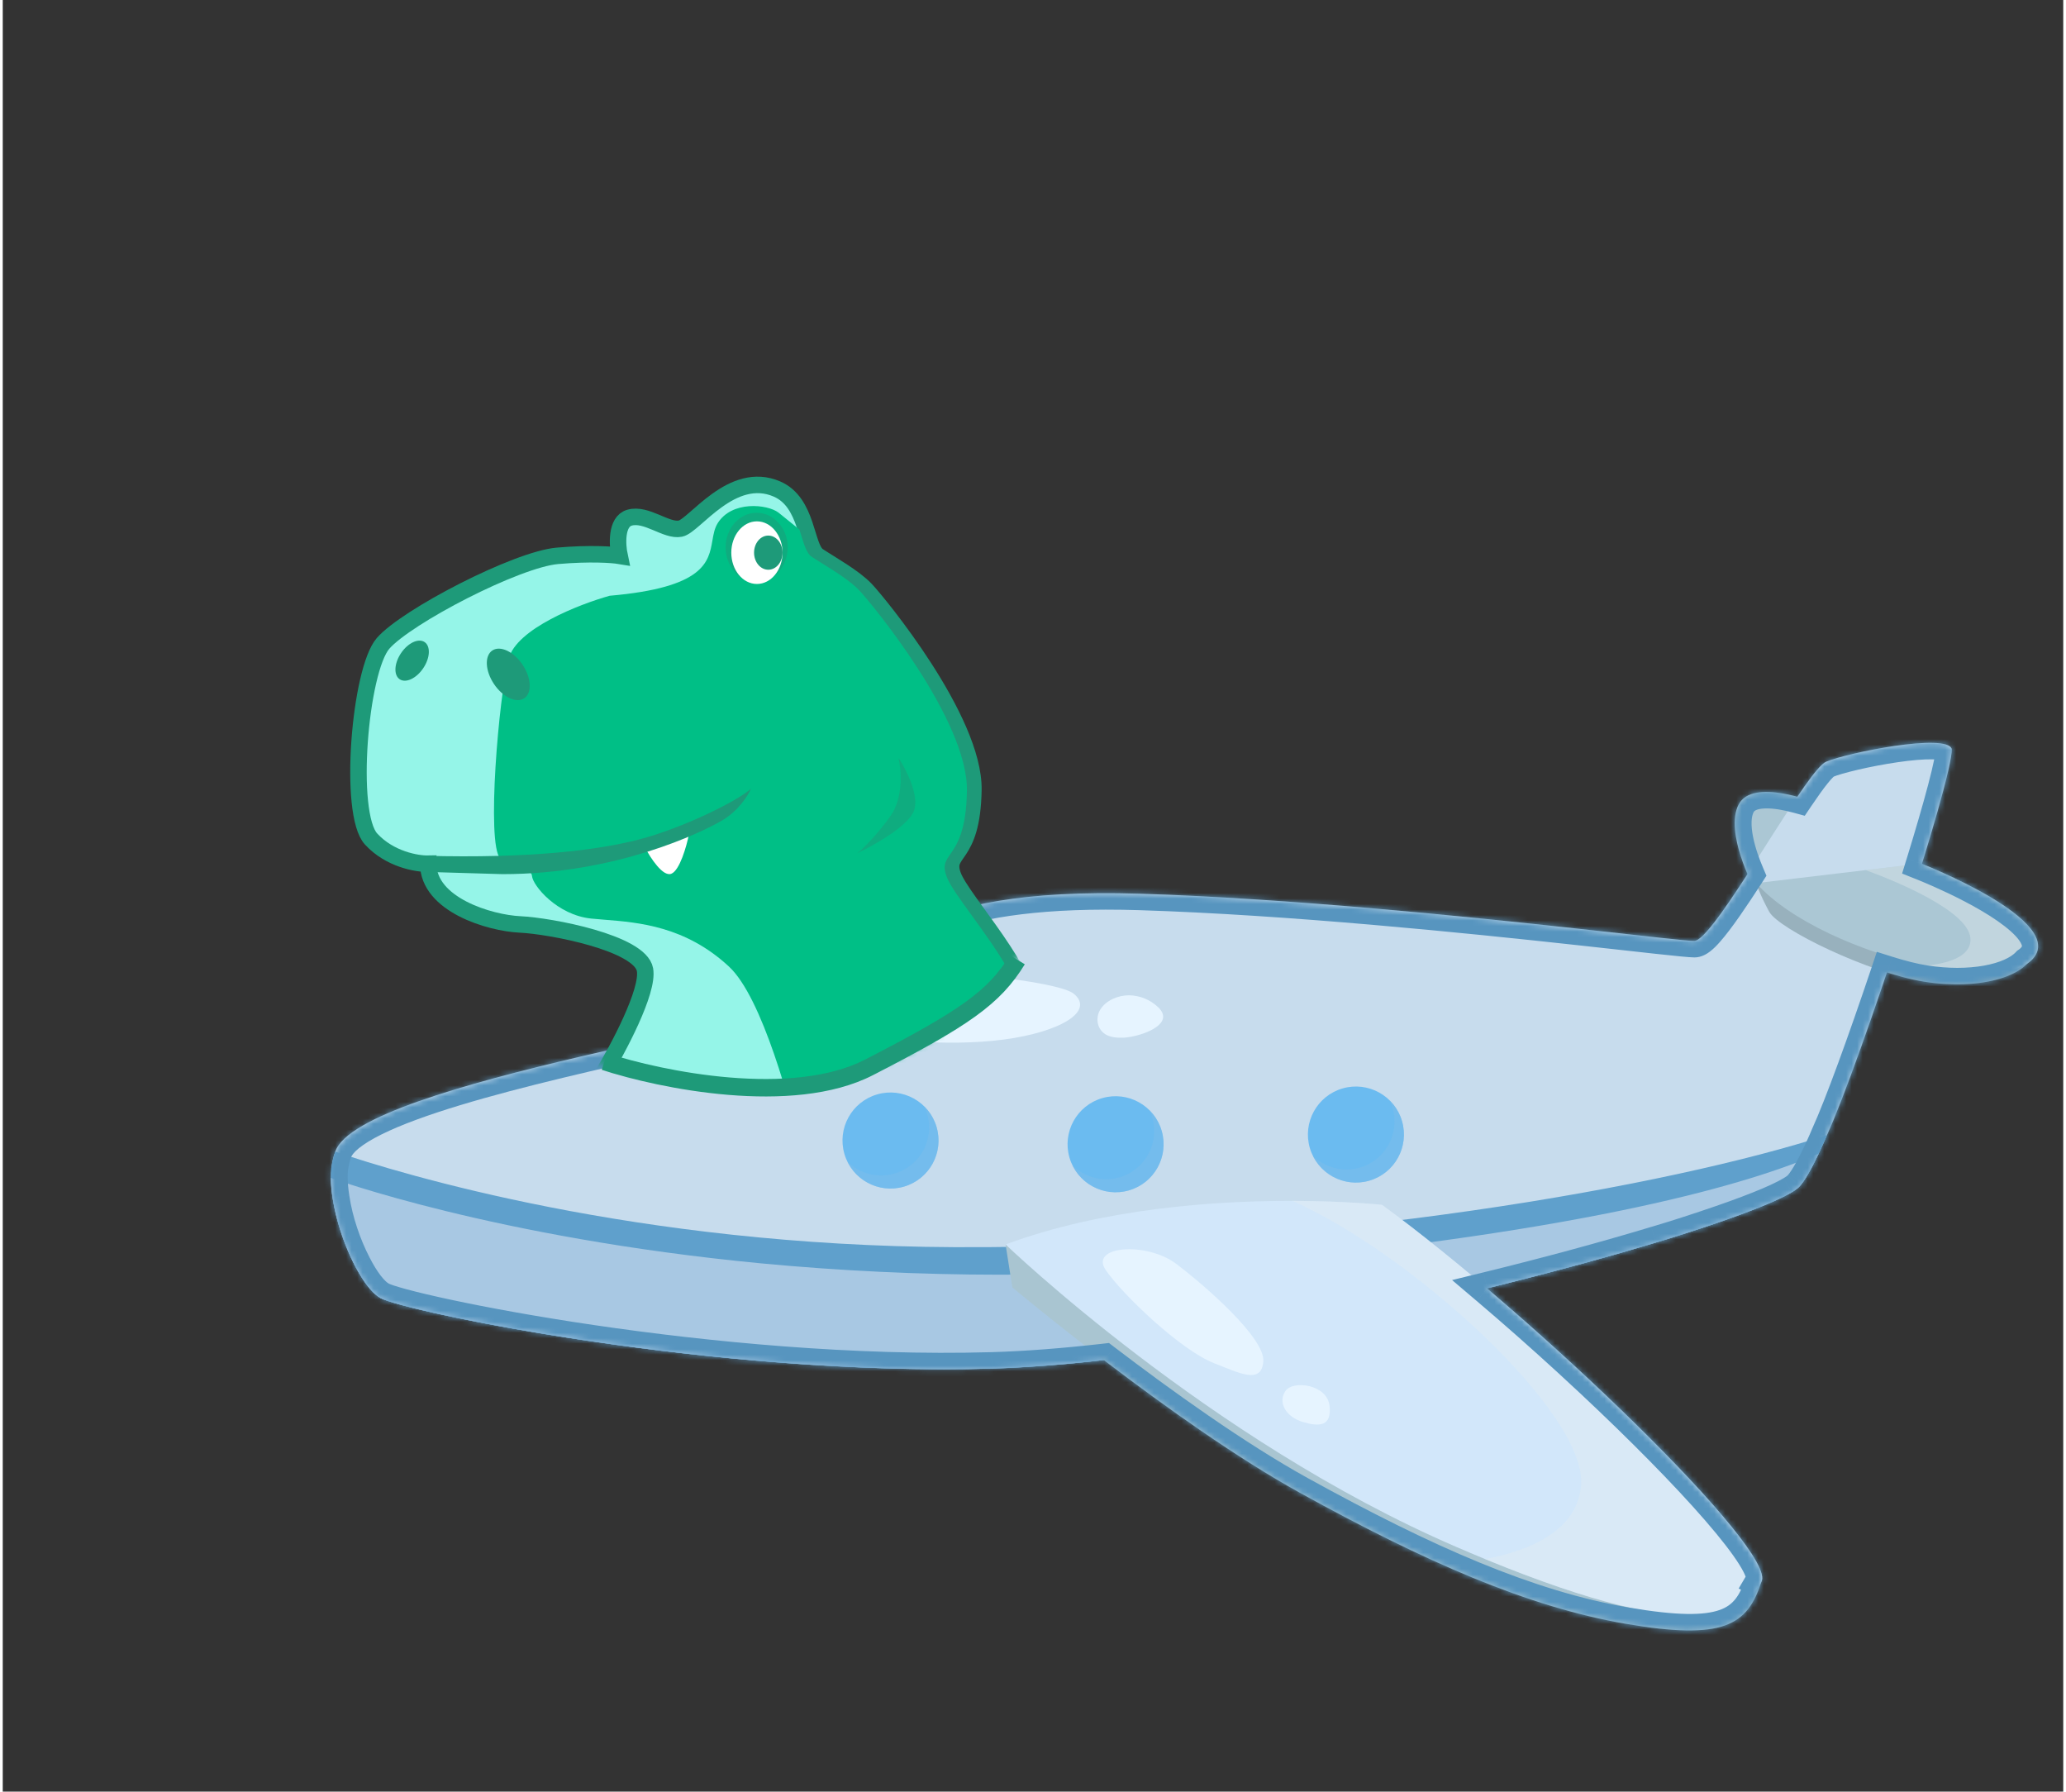 <svg fill="none" height="163" viewBox="0 0 375 326" width="188" xmlns="http://www.w3.org/2000/svg" xmlns:xlink="http://www.w3.org/1999/xlink"><rect x="0" y="0" width="375" height="326" fill="#333333" stroke="none"/><mask id="a" fill="#fff"><path clip-rule="evenodd" d="m354.772 136.285c.101 1.974-2.192 10.412-5.42 20.903 1.72.685 15.96 6.481 20.041 12.14.631.875 1.019 1.746 1.081 2.595.065.906-.241 1.786-1.021 2.617-.255.27-.549.517-.879.741-3.049 3.274-10.723 4.629-18.766 3.357-2.071-.328-4.409-.923-6.833-1.691-4.176 12.425-8.443 24.2-10.903 29.585-.557 1.353-1.379 3.165-2.241 4.86-.863 1.722-1.643 3.067-2.312 3.946-.16.213-.311.395-.453.541l-.034.036-.023.023c-.019.02-.037.039-.056.057-.018.018-.036.035-.055.053-.269.275-.711.588-1.296.93-2.647 1.586-8.137 3.765-15.613 6.249l-.14.047c-3.325 1.121-6.533 2.128-8.996 2.846l-.33.1-.42.127c-8.682 2.608-18.915 5.393-29.913 8.087 5.03 4.271 10.138 8.788 15.074 13.318 1.258 1.155 2.505 2.31 3.736 3.463 18.19 17.021 33.025 33.383 31.112 36.634l.002.001c-2.525 7.898-6.876 10.662-24.69 7.608-17.814-3.055-36.583-11.301-59.326-23.857-11.729-6.475-25.27-16.207-35.634-24.114-7.265.825-14.157 1.368-20.439 1.547-50.401 1.438-106.767-10.381-111.221-12.84-1.58-.872-3.26-3.148-4.738-6.056-1.814-3.5-3.348-7.953-3.962-12.122-.205-1.289-.322-2.53-.333-3.677-.009-.591.017-1.183.077-1.771.078-.587.191-1.167.339-1.739.106-.451.237-.882.394-1.292 2.787-7.964 35.035-15.192 60.383-20.873h.001c11.814-2.648 22.129-4.96 27.265-6.854-.355-1.848-.024-3.67 1.322-4.644.636-.46 2.715-.715 5.66-.803 6.454-6.509 16.797-14.844 51.768-13.748 27.21.852 59.256 4.122 79.862 6.377 2.288.243 5.171.565 8.041.886h.001c4.322.483 8.613.962 10.798 1.166 1.114.106 1.864.166 2.202.167.553-.002 1.39-.668 2.41-1.843 1.925-2.174 4.539-6.038 7.302-10.312-1.392-3.261-3.407-9.152-1.624-12.644 1.662-3.253 7.087-2.423 10.698-1.436 2.32-3.438 4.224-5.938 5.237-6.372 3.808-1.634 22.012-5.282 22.867-2.319z" fill="#fff" fill-rule="evenodd"/></mask><mask id="b" height="167" maskUnits="userSpaceOnUse" width="163" x="33" y="32"><ellipse cx="114.673" cy="115.337" fill="#f5f5f5" rx="91.996" ry="70.41" transform="matrix(.68 .734 -.734 .68 121.341 -47.169)"/></mask><path d="m318.628 161.406s-5.286-9.975-2.722-14.994 14.083-.32 14.083-.32z" fill="#abc7d4"/><path d="m354.708 136.284c.272 5.292-16.662 57.028-22.701 70.247-1.222 2.974-3.73 8.167-5.118 9.458-2.231 2.462-19.124 8.144-26.851 10.347-31.844 9.555-84.972 21.659-120.078 22.687-50.401 1.437-106.767-10.381-111.222-12.84-4.759-2.749-11.219-18.815-8.223-26.647 4.463-12.756 84.5-23.621 90.724-29.271 7.008-6.301 13.032-18.987 55.675-17.651 27.21.852 59.256 4.122 79.861 6.377 5.734.61 15.205 1.713 18.841 2.052 1.114.107 1.864.166 2.201.167.553-.002 1.391-.668 2.411-1.843 5.922-6.688 18.362-29.369 21.613-30.764 3.808-1.634 22.012-5.282 22.867-2.319z" fill="#c7dced"/><path d="m332.001 206.533c-.525 1.221-1.032 2.347-1.518 3.38-1.42 3.004-2.65 5.146-3.594 6.081-1.612 1.597-7.795 4.186-16.964 7.233-2.994.997-6.309 2.039-9.886 3.12-32.09 9.639-85.386 21.695-120.078 22.686-50.401 1.438-106.767-10.381-111.221-12.84-4.136-2.284-8.96-14.184-9.034-21.855-.009-.591.017-1.183.077-1.771.137-1.03.382-2.042.733-3.02 11.91 4.052 54.77 17.123 112.645 17.383 67.618.297 130.629-11.23 158.84-20.397z" fill="#5fa0cc"/><path d="m330.489 209.906c-1.42 3.004-2.65 5.146-3.594 6.082-3.836 3.781-33.465 13.196-67.665 21.016-27.068 6.187-56.997 11.383-79.264 12.018-41.998 1.198-88.136-6.809-104.932-10.933-3.362-.827-5.549-1.498-6.29-1.908-3.48-1.921-7.477-10.72-8.68-18.03-.215-1.264-.334-2.542-.357-3.824 0 0 29.595 10.878 78.183 15.54 28.884 2.738 57.96 2.766 86.848.084 64.734-5.953 93.609-14.758 105.75-20.045z" fill="#a8c8e3"/><path d="m163.99 215.921c4.636-1.338 7.31-6.181 5.972-10.817-1.337-4.636-6.18-7.31-10.816-5.972-4.637 1.337-7.311 6.18-5.973 10.816s6.181 7.31 10.817 5.973z" fill="#6bbbf0"/><path d="m169.962 205.103c.608 2.101.405 4.353-.567 6.312-.972 1.958-2.643 3.482-4.683 4.268-2.041.787-4.302.78-6.337-.02-2.035-.799-3.697-2.333-4.657-4.298 1.376 1.358 3.162 2.222 5.081 2.456 1.918.234 3.86-.174 5.521-1.161 1.662-.988 2.949-2.498 3.66-4.295.712-1.797.808-3.779.273-5.636-.142-.49-.325-.966-.548-1.425 1.066 1.051 1.844 2.36 2.257 3.799z" fill="#80bee8" opacity=".44"/><path d="m204.953 216.597c4.636-1.338 7.31-6.181 5.972-10.817s-6.18-7.31-10.817-5.972c-4.636 1.337-7.31 6.18-5.972 10.816s6.181 7.31 10.817 5.973z" fill="#6bbbf0"/><path d="m210.926 205.78c.607 2.101.405 4.353-.567 6.312-.972 1.958-2.643 3.482-4.683 4.268-2.041.787-4.302.78-6.337-.02-2.036-.799-3.697-2.333-4.657-4.298 1.375 1.358 3.162 2.222 5.08 2.456 1.919.234 3.861-.174 5.522-1.161 1.662-.988 2.949-2.498 3.66-4.295.712-1.797.808-3.779.272-5.636-.141-.49-.325-.966-.547-1.425 1.066 1.051 1.844 2.36 2.257 3.799z" fill="#80bee8" opacity=".44"/><path d="m248.692 214.833c4.636-1.337 7.31-6.18 5.972-10.816-1.337-4.636-6.18-7.31-10.816-5.973-4.637 1.338-7.31 6.181-5.973 10.817 1.338 4.636 6.181 7.31 10.817 5.972z" fill="#6bbbf0"/><path d="m254.665 204.018c.608 2.1.406 4.353-.566 6.311-.972 1.959-2.644 3.482-4.684 4.269s-4.302.779-6.337-.02-3.697-2.333-4.657-4.298c1.376 1.358 3.162 2.222 5.081 2.456 1.918.234 3.86-.174 5.521-1.162 1.662-.987 2.949-2.497 3.661-4.294.711-1.797.807-3.779.272-5.636-.142-.49-.325-.967-.548-1.425 1.067 1.051 1.844 2.359 2.257 3.799z" fill="#80bee8" opacity=".44"/><path d="m182.51 226.437 1.229 7.811s29.552 24.797 52.295 37.353c22.743 12.555 41.512 20.801 59.326 23.856s22.165.291 24.69-7.608l-110.728-57.704z" fill="#a9c5d1"/><path d="m320.047 287.849c-3.1 5.254-10.09 12.368-50.26-4.161-1.722-.709-3.505-1.462-5.351-2.26-44.914-19.402-81.928-54.991-81.928-54.991 17.882-6.618 38.339-7.955 52.207-7.926 9.805.019 16.322.722 16.322.722 27.797 20.33 72.243 63.136 69.01 68.616z" fill="#d2e7fa"/><path d="m320.046 287.849c-3.1 5.254-10.09 12.369-50.26-4.161 7.574-1.42 16.826-4.911 17.469-13.481.984-13.154-30.994-42.2-52.544-51.703 9.806.019 16.323.722 16.323.722 27.799 20.337 72.245 63.143 69.012 68.623z" fill="#e6edf0" opacity=".38"/><g fill="#e6f4ff"><path d="m152.458 187.399c-3.723-1.065-6.114-7.961-2.972-10.234s41.543.461 45.437 3.659-2.534 6.974-12.722 8.327c-10.187 1.354-23.315.108-29.743-1.752z"/><path d="m211.056 184.34c1.054 2.614-4.549 4.386-7.17 4.476-1.035.031-2.098-.047-2.961-.483-1.72-.862-2.168-3.044-1.167-4.656 1-1.613 3.18-2.584 5.225-2.578 1.965.032 3.846.8 5.272 2.151.342.302.616.674.801 1.09z"/><path d="m220.45 248.04c-6.101-2.382-16.688-12.527-19.714-16.944-3.027-4.417 7.446-5.208 12.846-1.118 5.401 4.091 16.173 13.521 15.838 17.739-.334 4.218-4.273 2.161-8.97.323z"/><path d="m236.715 258.772c-3.246-.935-4.675-3.606-3.283-5.658 1.393-2.052 7.582-1.198 8.029 2.639.446 3.837-1.866 3.841-4.746 3.019z"/></g><path d="m319.124 160.692s.62 2.012 2.359 5.203c1.74 3.192 18.173 11.146 28.261 12.742 10.089 1.596 19.598-.942 20.125-6.216s-50.745-11.729-50.745-11.729z" fill="#98b1bd"/><path d="m369.388 174.539c-2.865 3.046-10.759 3.104-19.646 1.199-11.467-2.462-24.566-8.204-30.618-15.046l19.933-2.373 10.06-1.2s26.819 10.449 20.271 17.42z" fill="#abc7d4"/><path d="m369.388 174.539c-2.865 3.047-10.759 3.105-19.646 1.2 3.965-.377 8.646-1.551 8.359-5.049-.393-4.701-12.203-9.852-19.044-12.371l10.06-1.199s26.819 10.449 20.271 17.419z" fill="#e6edf0" opacity=".38"/><path d="m349.352 157.188-2.867-.883-.814 2.645 2.571 1.024zm5.42-20.903 2.996-.154-.018-.345-.096-.333zm14.621 33.043 2.433-1.755zm1.081 2.595-2.993.217zm-1.021 2.617 2.185 2.055.001-.001zm-.879.741-1.683-2.483-.281.19-.232.249zm-18.766 3.357-.468 2.963zm-6.833-1.691.906-2.86-2.81-.889-.939 2.794zm-10.903 29.585-2.729-1.247-.024.053-.022.053zm-2.241 4.86-2.674-1.359-.004.007-.003.007zm-2.312 3.946-2.386-1.818-.006.008-.006.008zm-.453.541-2.156-2.086-.01.01-.01.011zm-.034.036 2.159 2.083.009-.009.008-.009zm-.023.023 2.151 2.091.008-.008zm-.056.057-2.111-2.131h-.001zm-.055.053-2.061-2.18-.042.04-.04.041zm-1.296.93-1.515-2.589-.013.007-.014.008zm-15.613 6.249-.946-2.847-.001.001zm-.14.047-.947-2.847-.011.004zm-8.996 2.846-.84-2.88-.015.005-.016.004zm-.33.1.868 2.872.002-.001zm-.42.127.863 2.874.005-.002zm-29.913 8.087-.714-2.913-5.706 1.398 4.478 3.802zm15.074 13.318-2.029 2.21v.001zm3.736 3.463 2.05-2.19zm31.112 36.634-2.586-1.522-1.599 2.717 2.793 1.462zm.002.001 2.857.913.768-2.402-2.234-1.169zm-24.69 7.608.507-2.957zm-59.326-23.857 1.45-2.626zm-35.634-24.114 1.82-2.385-.959-.732-1.199.136zm-20.439 1.547.086 2.999zm-111.221-12.84-1.45 2.626zm-4.738-6.056 2.674-1.359-.005-.01-.005-.011zm-3.962-12.122 2.968-.437-.003-.017-.003-.017zm-.333-3.677 3-.029v-.008l-0-.008zm.077-1.771-2.974-.394-.006.044-.004.044zm.339-1.739 2.905.751.008-.031.007-.031zm.394-1.292 2.802 1.072.015-.04.014-.041zm60.383-20.873-.493-2.959-.082.014-.081.018zm0 0 .494 2.959.118-.019.116-.029zm0 0-.694-2.918-.017.004-.016.004zm.001 0-.656-2.927-.02.004-.019.005zm27.265-6.854 1.038 2.815 2.387-.881-.479-2.499zm1.322-4.644 1.759 2.431zm5.66-.803.089 2.999 1.197-.036.844-.85zm51.768-13.748-.094 2.998zm79.862 6.377-.327 2.982.009.001zm8.041.886.373-2.977-.02-.002-.019-.002zm.001 0-.372 2.977.019.002.02.003zm10.798 1.166.286-2.986-.007-.001zm2.202.167-.015 3h.012.012zm2.41-1.843-2.246-1.988-.01.01-.009.011zm7.302-10.312 2.519 1.629.866-1.339-.626-1.467zm-1.624-12.644 2.672 1.365zm10.698-1.436-.791 2.894 2.074.567 1.203-1.783zm5.237-6.372-1.183-2.757zm20.314 19.466c1.62-5.264 3.014-10.04 3.993-13.765.489-1.859.882-3.487 1.149-4.797.243-1.193.455-2.449.407-3.377l-5.992.308c-.002-.034.003.095-.049.48-.047.351-.127.813-.245 1.391-.235 1.154-.597 2.662-1.073 4.47-.949 3.611-2.316 8.298-3.924 13.525zm19.607 9.503c-1.314-1.823-3.294-3.475-5.328-4.894-2.076-1.448-4.413-2.79-6.62-3.945-4.416-2.31-8.514-3.974-9.416-4.333l-2.22 5.573c.818.327 4.701 1.903 8.855 4.077 2.077 1.087 4.174 2.298 5.969 3.55 1.837 1.281 3.168 2.474 3.894 3.481zm1.64 4.134c-.116-1.6-.822-3-1.64-4.134l-4.866 3.509c.444.616.514.96.521 1.058zm-5.985.433c.003.034 0 .042-.006.055-.007.021-.049.121-.209.291l4.373 4.108c1.287-1.37 1.959-3.052 1.827-4.887zm-.214.345c-.088.093-.209.199-.376.313l3.366 4.967c.494-.335.96-.722 1.381-1.17zm-17.927 9.116c4.309.681 8.577.671 12.25.017 3.576-.638 7.011-1.964 9.179-4.292l-4.391-4.089c-.88.945-2.807 1.933-5.84 2.474-2.937.523-6.528.554-10.261-.036zm-7.27-1.793c2.514.796 5.005 1.435 7.27 1.793l.937-5.926c-1.878-.297-4.064-.849-6.396-1.588zm-7.27 27.97c2.535-5.548 6.849-17.468 11.019-29.875l-5.687-1.911c-4.182 12.442-8.404 24.073-10.789 29.293zm-2.295 4.974c.899-1.766 1.754-3.652 2.341-5.079l-5.549-2.282c-.526 1.279-1.314 3.018-2.14 4.642zm-2.6 4.405c.843-1.106 1.721-2.652 2.608-4.42l-5.363-2.69c-.841 1.677-1.521 2.821-2.017 3.473zm-.683.808c.254-.263.487-.548.695-.824l-4.796-3.605c-.112.148-.182.227-.211.257zm-.014.015.035-.037-4.353-4.129-.035.036zm-.04.041.023-.023-4.319-4.166-.022.024zm-.104.105c.034-.033.066-.065.096-.097l-4.302-4.182c-.007.008-.012.013-.016.017zm-.104.102c.033-.032.068-.066.105-.102l-4.224-4.262c.001-.001 0 .001-.004.004zm-1.843 1.339c.645-.377 1.369-.852 1.925-1.42l-4.287-4.198c.029-.03.001.004-.131.098-.124.089-.3.203-.537.342zm-16.182 6.507c7.448-2.474 13.24-4.744 16.209-6.522l-3.084-5.148c-2.325 1.393-7.514 3.483-15.017 5.976zm-.138.046.14-.046-1.895-5.693-.14.047zm-9.104 2.88c2.508-.731 5.755-1.751 9.114-2.883l-1.916-5.686c-3.292 1.109-6.46 2.104-8.878 2.809zm-.3.091.331-.1-1.742-5.742-.33.101zm-.422.128.42-.127-1.737-5.743-.42.127zm-30.067 8.129c11.041-2.705 21.325-5.503 30.062-8.127l-1.726-5.747c-8.626 2.591-18.81 5.363-29.764 8.047zm16.388 8.194c-4.962-4.555-10.099-9.097-15.16-13.394l-3.884 4.573c4.999 4.245 10.079 8.736 14.987 13.241zm3.758 3.483c-1.239-1.16-2.493-2.322-3.758-3.483l-4.057 4.421c1.251 1.148 2.491 2.297 3.715 3.442zm31.647 40.345c.93-1.579.54-3.296.226-4.26-.367-1.126-1.004-2.334-1.761-3.549-1.53-2.457-3.894-5.477-6.801-8.83-5.838-6.734-14.177-15.159-23.311-23.706l-4.1 4.38c9.056 8.475 17.23 16.741 22.878 23.256 2.836 3.272 4.96 6.015 6.241 8.072.649 1.042 1 1.778 1.149 2.236.202.619-.143.125.308-.642zm-1.192-4.178-.002-.001-2.783 5.315.002.001zm-26.588 13.222c8.917 1.529 15.158 1.757 19.595.172 4.892-1.747 7.064-5.458 8.459-9.823l-5.715-1.827c-1.129 3.534-2.395 5.154-4.762 6-2.824 1.008-7.665 1.09-16.563-.435zm-60.268-24.186c22.819 12.597 41.946 21.044 60.268 24.186l1.014-5.913c-17.305-2.968-35.716-11.013-58.383-23.526zm-36.004-24.356c10.388 7.926 24.072 17.769 36.004 24.356l2.899-5.253c-11.528-6.364-24.925-15.985-35.264-23.873zm-18.534 2.161c6.387-.183 13.366-.733 20.692-1.565l-.677-5.962c-7.205.819-14.01 1.353-20.186 1.529zm-112.757-13.213c.936.517 2.679 1.054 4.661 1.588 2.132.573 4.95 1.243 8.331 1.966 6.767 1.446 15.869 3.12 26.401 4.669 21.047 3.097 47.926 5.716 73.363 4.99l-.171-5.998c-24.965.712-51.469-1.86-72.319-4.928-10.416-1.532-19.391-3.184-26.021-4.601-3.317-.709-6.027-1.355-8.027-1.892-1.001-.27-1.802-.506-2.399-.703-.299-.099-.529-.182-.699-.25-.183-.072-.241-.104-.221-.093zm-5.962-7.322c.798 1.569 1.683 3.034 2.629 4.262.917 1.191 2.03 2.34 3.334 3.06l2.9-5.252c-.276-.153-.794-.578-1.481-1.47-.659-.855-1.353-1.981-2.033-3.319zm-4.256-13.044c.668 4.529 2.316 9.299 4.267 13.064l5.327-2.76c-1.676-3.234-3.097-7.371-3.658-11.179zm-.365-4.086c.013 1.324.147 2.716.37 4.12l5.926-.943c-.187-1.175-.287-2.265-.296-3.235zm.093-2.106c-.072.705-.103 1.413-.093 2.122l5.999-.09c-.007-.474.014-.948.062-1.42zm.418-2.184c-.178.689-.315 1.389-.408 2.096l5.948.788c.062-.466.152-.928.269-1.382zm.496-1.612c-.209.545-.377 1.106-.511 1.674l5.84 1.378c.079-.333.172-.636.276-.909zm62.529-22.729c-12.643 2.834-27.16 6.085-38.867 9.637-5.845 1.773-11.113 3.657-15.145 5.652-2.014.997-3.815 2.068-5.249 3.23-1.4 1.135-2.688 2.547-3.298 4.291l5.663 1.981c.086-.247.417-.804 1.412-1.611.962-.779 2.336-1.624 4.133-2.513 3.591-1.778 8.491-3.549 14.225-5.289 11.451-3.473 25.732-6.676 38.437-9.523zm.163-.032.987 5.918zm-.234.049 1.455 5.821zm.033-.008 1.389 5.837h.001zm26.922-6.75c-4.896 1.805-14.946 4.065-26.883 6.741l1.312 5.855c11.69-2.621 22.272-4.985 27.647-6.967zm.602-4.261c-2.729 1.975-2.96 5.297-2.51 7.64l5.892-1.13c-.115-.599-.089-1.057-.016-1.342.065-.256.143-.301.151-.306zm7.328-1.37c-1.521.045-2.895.135-4.012.288-.557.076-1.107.175-1.608.311-.44.12-1.107.336-1.708.771l3.517 4.862c-.284.205-.453.217-.232.156.16-.043.433-.099.843-.156.818-.111 1.955-.193 3.379-.235zm51.952-13.749c-17.709-.554-29.442 1.267-37.677 4.195-8.33 2.961-12.899 6.994-16.316 10.44l4.261 4.225c3.037-3.064 6.867-6.453 14.065-9.012 7.293-2.593 18.217-4.391 35.479-3.851zm80.094 6.393c-20.607-2.254-52.756-5.537-80.094-6.393l-.188 5.997c27.082.848 59.025 4.106 79.629 6.361zm8.049.888c-2.868-.321-5.76-.644-8.057-.889l-.636 5.967c2.279.242 5.154.564 8.026.885zm.039.004-.745 5.954h.001zm10.705 1.156c-2.15-.2-6.405-.676-10.744-1.16l-.666 5.963c4.305.48 8.633.964 10.853 1.171zm1.937.154c-.172-.001-.77-.042-1.93-.153l-.571 5.972c1.067.102 1.969.179 2.472.181zm.131-.81c-.446.513-.763.811-.95.955-.091.07-.091.057-.007.018.07-.034.358-.161.802-.163l.019 6c1.325-.004 2.351-.718 2.855-1.108.626-.483 1.237-1.106 1.811-1.767zm7.048-9.973c-2.788 4.311-5.281 7.977-7.029 9.952l4.492 3.977c2.102-2.374 4.837-6.437 7.575-10.672zm-1.776-12.38c-1.366 2.673-1.14 5.862-.651 8.351.512 2.608 1.452 5.112 2.187 6.835l5.518-2.355c-.657-1.539-1.42-3.611-1.818-5.636-.421-2.146-.311-3.648.107-4.466zm14.159-2.966c-1.907-.521-4.513-1.069-6.983-.976-2.376.09-5.592.839-7.176 3.942l5.343 2.729c.077-.151.404-.613 2.059-.675 1.56-.059 3.472.302 5.176.768zm3.264-6.235c-.782.335-1.415.898-1.833 1.307-.476.465-.964 1.026-1.449 1.628-.972 1.208-2.084 2.775-3.259 4.515l4.973 3.357c1.146-1.697 2.147-3.099 2.96-4.109.408-.507.73-.867.969-1.1.296-.29.28-.202.005-.084zm26.932-.394c-.551-1.91-2.266-2.605-3.072-2.853-.971-.299-2.083-.404-3.13-.431-2.139-.056-4.81.201-7.438.583-5.177.752-11.007 2.115-13.292 3.095l2.366 5.514c1.523-.654 6.699-1.932 11.789-2.671 2.507-.365 4.785-.566 6.419-.523.839.022 1.319.105 1.522.167.368.114-.591-.048-.929-1.217z" fill="#5795bf" mask="url(#a)"/><g mask="url(#b)"><path d="m67.032 152.662c3.392 3.7 8.351 4.539 10.407 4.497 0 7.452 11.178 10.792 16.703 11.049s21.843 3.341 22.741 8.223c.72 3.906-4.925 14.476-7.837 19.273l39.83 16.189 38.546-26.082c0-8.737-12.826-21.91-14.496-26.535-1.671-4.626 3.525-2.699 3.726-15.547.2-12.849-17.368-34.11-19.553-36.423-2.184-2.313-6.401-4.625-8.714-6.167-2.313-1.542-1.816-9.679-7.452-12.145-8.223-3.598-15.033 6.681-17.603 7.195-2.57.514-6.19-2.888-9.273-1.989-2.467.72-2.227 4.925-1.799 6.938-1.285-.214-5.345-.514-11.307 0-7.452.642-27.496 11.05-31.736 15.932-4.24 4.883-6.424 30.965-2.184 35.591z" fill="#95f5e8" stroke="#1e9a79" stroke-width="3"/><path clip-rule="evenodd" d="m144.987 96.35-3.816-3.087c-2.056-1.542-8.481-2.184-11.05 1.927-.58.927-.767 2.011-.966 3.154-.68 3.926-1.483 8.564-18.697 10.057-5.525 1.542-16.934 5.987-18.373 11.435-1.799 6.81-4.107 33.686-1.538 36.385 1.368 1.435 2.879 1.773 4.014 2.027.998.222 1.703.38 1.764 1.161.129 1.671 4.501 7.09 10.797 7.733.75.076 1.55.14 2.392.207 6.221.497 14.74 1.177 22.658 8.53 6.027 5.596 11.276 24.97 13.687 35.423l1.842.749 38.546-26.083c0-5.764-5.584-13.46-9.862-19.357-2.207-3.041-4.066-5.604-4.635-7.178-.714-1.979-.172-2.759.698-4.009 1.164-1.672 2.913-4.187 3.028-11.538.201-12.848-17.368-34.11-19.552-36.422-1.645-1.742-4.444-3.484-6.713-4.897-.744-.463-1.431-.89-2.001-1.271-.88-.586-1.353-2.127-1.912-3.947-.1-.325-.203-.66-.311-.999z" fill="#00bf86" fill-rule="evenodd"/><ellipse cx="74.527" cy="120.234" fill="#1e9a79" rx="2.443" ry="4.072" transform="matrix(.831 .556 -.556 .831 79.425 -21.139)"/><ellipse fill="#1e9a79" rx="3.138" ry="5.23" transform="matrix(-.831 .556 .556 .831 92.005 122.71)"/><path d="m124.873 151.86-7.966 2.374c.956 1.846 3.25 5.379 4.78 4.746 1.529-.633 2.761-5.01 3.186-7.12z" fill="#fff"/><path d="m161.597 148.421c2.365-3.392 1.928-8.437 1.414-10.536 1.37 2.056 3.854 6.861 2.826 9.637-1.027 2.775-7.28 6.295-10.278 7.709 1.027-.857 3.674-3.418 6.038-6.81z" fill="#1e9a79" opacity=".5"/><ellipse cx="137.208" cy="99.597" fill="#1e9a79" opacity=".5" rx="5.653" ry="6.296"/><ellipse cx="137.253" cy="100.56" fill="#fff" rx="4.662" ry="5.698"/><g fill="#1e9a79"><ellipse cx="139.325" cy="100.559" rx="2.59" ry="3.108"/><path d="m115.751 152.76c-7.452 1.927-19.658 3.469-38.931 2.955l1.028 2.955 13.105.386c20.686 0 36.233-7.581 39.959-9.765 2.981-1.748 4.754-4.583 5.268-5.782-2.57 2.313-12.562 7.216-20.43 9.251z"/></g></g><path clip-rule="evenodd" d="m186.008 175.462c-4.495 7.305-10.185 11.181-27.614 20.159-7.387 3.806-17.235 4.35-26.338 3.598-9.152-.757-17.82-2.849-23.038-4.559l.988-3.017c5.013 1.642 13.437 3.678 22.312 4.411 8.925.738 18.04.136 24.622-3.255 17.497-9.014 22.392-12.546 26.364-19.001z" fill="#1e9a79" fill-rule="evenodd"/></svg>